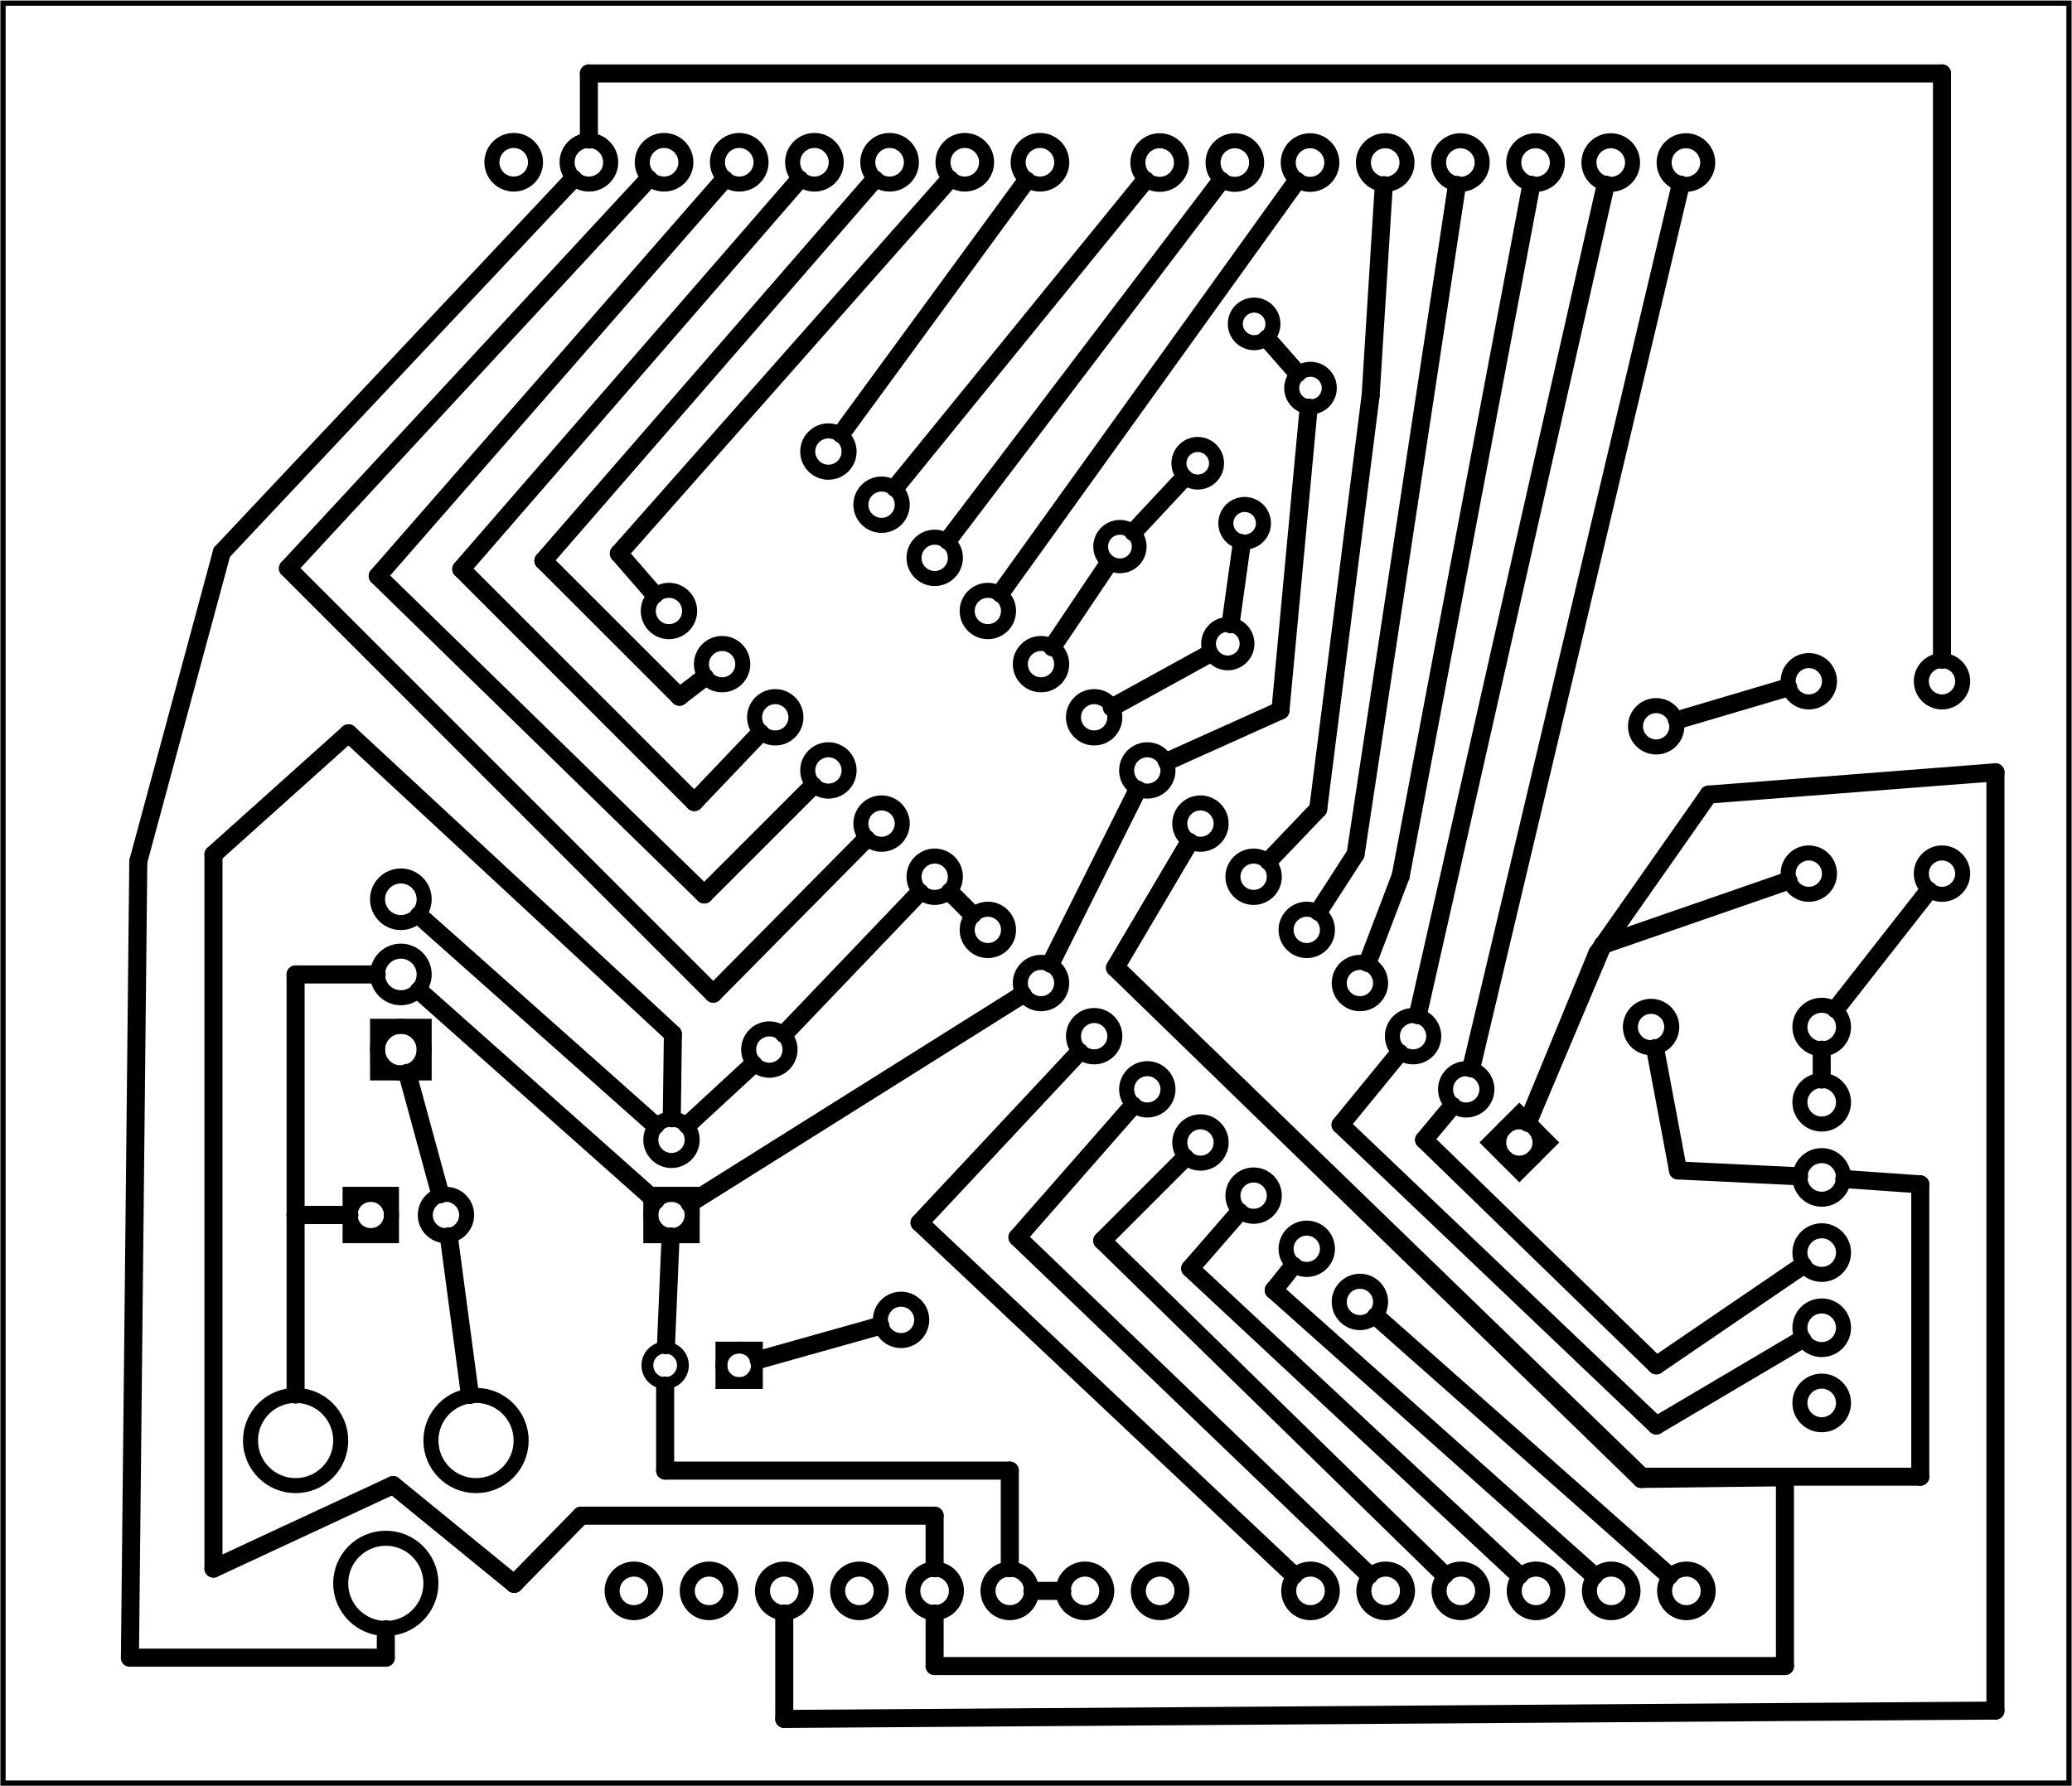<?xml version='1.0' encoding='UTF-8' standalone='no'?>
<!-- Created with Fritzing (http://www.fritzing.org/) -->
<svg xmlns="http://www.w3.org/2000/svg" width="2.756in" height="2.376in"  baseProfile="tiny" xmlns:svg="http://www.w3.org/2000/svg" viewBox="0 0 198.442 171.056" x="0in" y="0in" version="1.2">
 <g partID="854978110">
  <g id="board" >
   <rect id="boardoutline" stroke="black" width="197.866" height="170.48"  stroke-width="0.5" x="0.288" y="0.288" fill-opacity="0.5" fill="none"/>
  </g>
 </g>
 <g partID="854180600">
  <g transform="translate(60.157,139.543)">
   <g transform="matrix(0,-1,1,0,0,0)">
    <g id="copper0" >
     <g id="copper1" >
      <circle cy="10.634" id="connector1pad" stroke="black" cx="8.788"  stroke-width="1.134" r="1.701" fill="none"/>
      <rect stroke="black" width="3.402" height="3.402"  stroke-width="1.134" x="7.087" y="8.933" fill="none"/>
      <circle cy="3.546" id="connector0pad" stroke="black" cx="8.788"  stroke-width="1.134" r="1.701" fill="none"/>
     </g>
    </g>
   </g>
  </g>
 </g>
 <g partID="854184300">
  <g transform="translate(104.64,10.489)">
   <g transform="matrix(0,1,-1,0,0,0)">
    <g id="copper0" >
     <circle cy="5.04" id="connector0pin" stroke="black" cx="5.04"  stroke-width="1.44" r="2.088" fill="none"/>
     <circle cy="12.24" id="connector1pin" stroke="black" cx="5.04"  stroke-width="1.44" r="2.088" fill="none"/>
     <circle cy="19.44" id="connector2pin" stroke="black" cx="5.04"  stroke-width="1.44" r="2.088" fill="none"/>
     <circle cy="26.64" id="connector3pin" stroke="black" cx="5.04"  stroke-width="1.44" r="2.088" fill="none"/>
     <circle cy="33.84" id="connector4pin" stroke="black" cx="5.04"  stroke-width="1.44" r="2.088" fill="none"/>
     <circle cy="41.04" id="connector5pin" stroke="black" cx="5.04"  stroke-width="1.44" r="2.088" fill="none"/>
     <circle cy="48.24" id="connector6pin" stroke="black" cx="5.04"  stroke-width="1.44" r="2.088" fill="none"/>
     <circle cy="55.44" id="connector7pin" stroke="black" cx="5.04"  stroke-width="1.44" r="2.088" fill="none"/>
    </g>
   </g>
  </g>
 </g>
 <g partID="854180950">
  <g transform="translate(84.697,130.185)">
   <g transform="matrix(-0.438,-0.899,0.899,-0.438,0,0)">
    <g id="copper0" >
     <g id="copper1" >
      <!-- <rect width="55" x="10" y="15.5" fill="none" height="55" stroke="rgb(255, 191, 0)" stroke-width="20" />  -->
      <circle cy="3.096" stroke="black" id="connector0pin" cx="2.7"  stroke-width="1.44" r="1.98" fill="none"/>
      <circle cy="3.096" stroke="black" id="connector1pin" cx="31.5"  stroke-width="1.44" r="1.98" fill="none"/>
     </g>
    </g>
   </g>
  </g>
 </g>
 <g partID="854181360">
  <g transform="translate(179.511,139.396)">
   <g transform="matrix(-1,0,0,-1,0,0)">
    <g id="copper0" >
     <circle cy="5.04" id="connector0pin" stroke="black" cx="5.04"  stroke-width="1.44" r="2.088" fill="none"/>
     <circle cy="12.24" id="connector1pin" stroke="black" cx="5.04"  stroke-width="1.44" r="2.088" fill="none"/>
     <circle cy="19.44" id="connector2pin" stroke="black" cx="5.04"  stroke-width="1.44" r="2.088" fill="none"/>
     <circle cy="26.64" id="connector3pin" stroke="black" cx="5.04"  stroke-width="1.44" r="2.088" fill="none"/>
     <circle cy="33.84" id="connector4pin" stroke="black" cx="5.04"  stroke-width="1.44" r="2.088" fill="none"/>
     <circle cy="41.04" id="connector5pin" stroke="black" cx="5.04"  stroke-width="1.44" r="2.088" fill="none"/>
    </g>
   </g>
  </g>
 </g>
 <g partID="854405320">
  <g transform="translate(120.471,157.396)">
   <g transform="matrix(0,-1,1,0,0,0)">
    <g id="copper0" >
     <circle cy="5.04" id="connector0pin" stroke="black" cx="5.04"  stroke-width="1.44" r="2.088" fill="none"/>
     <circle cy="12.24" id="connector1pin" stroke="black" cx="5.04"  stroke-width="1.44" r="2.088" fill="none"/>
     <circle cy="19.44" id="connector2pin" stroke="black" cx="5.04"  stroke-width="1.44" r="2.088" fill="none"/>
     <circle cy="26.64" id="connector3pin" stroke="black" cx="5.04"  stroke-width="1.44" r="2.088" fill="none"/>
     <circle cy="33.84" id="connector4pin" stroke="black" cx="5.04"  stroke-width="1.44" r="2.088" fill="none"/>
     <circle cy="41.04" id="connector5pin" stroke="black" cx="5.04"  stroke-width="1.44" r="2.088" fill="none"/>
    </g>
   </g>
  </g>
 </g>
 <g partID="854183610">
  <g transform="translate(166.506,10.516)">
   <g transform="matrix(0,1,-1,0,0,0)">
    <g id="copper0" >
     <circle cy="5.04" id="connector0pin" stroke="black" cx="5.04"  stroke-width="1.44" r="2.088" fill="none"/>
     <circle cy="12.24" id="connector1pin" stroke="black" cx="5.04"  stroke-width="1.44" r="2.088" fill="none"/>
     <circle cy="19.44" id="connector2pin" stroke="black" cx="5.04"  stroke-width="1.44" r="2.088" fill="none"/>
     <circle cy="26.64" id="connector3pin" stroke="black" cx="5.04"  stroke-width="1.44" r="2.088" fill="none"/>
     <circle cy="33.84" id="connector4pin" stroke="black" cx="5.04"  stroke-width="1.44" r="2.088" fill="none"/>
     <circle cy="41.04" id="connector5pin" stroke="black" cx="5.04"  stroke-width="1.44" r="2.088" fill="none"/>
     <circle cy="48.24" id="connector6pin" stroke="black" cx="5.04"  stroke-width="1.44" r="2.088" fill="none"/>
     <circle cy="55.44" id="connector7pin" stroke="black" cx="5.04"  stroke-width="1.44" r="2.088" fill="none"/>
    </g>
   </g>
  </g>
 </g>
 <g partID="854185530">
  <g transform="translate(116.151,147.316)">
   <g transform="matrix(0,1,-1,0,0,0)">
    <g id="copper0" >
     <circle cy="5.04" id="connector0pin" stroke="black" cx="5.04"  stroke-width="1.44" r="2.088" fill="none"/>
     <circle cy="12.24" id="connector1pin" stroke="black" cx="5.04"  stroke-width="1.44" r="2.088" fill="none"/>
     <circle cy="19.44" id="connector2pin" stroke="black" cx="5.04"  stroke-width="1.44" r="2.088" fill="none"/>
     <circle cy="26.64" id="connector3pin" stroke="black" cx="5.04"  stroke-width="1.44" r="2.088" fill="none"/>
     <circle cy="33.84" id="connector4pin" stroke="black" cx="5.04"  stroke-width="1.44" r="2.088" fill="none"/>
     <circle cy="41.04" id="connector5pin" stroke="black" cx="5.04"  stroke-width="1.44" r="2.088" fill="none"/>
     <circle cy="48.24" id="connector6pin" stroke="black" cx="5.04"  stroke-width="1.44" r="2.088" fill="none"/>
     <circle cy="55.44" id="connector7pin" stroke="black" cx="5.04"  stroke-width="1.44" r="2.088" fill="none"/>
    </g>
   </g>
  </g>
 </g>
 <g partID="854177090">
  <g transform="translate(56.751,120.316)">
   <g transform="matrix(0,-1,1,0,0,0)">
    <g id="copper0" >
     <rect width="3.96" id="rect11" stroke="black" height="3.96"  x="1.98" y="5.58" stroke-width="1.44" fill="none"/>
     <circle cy="7.56" id="connector0pin" stroke="black" cx="3.96"  stroke-width="1.44" r="1.98" fill="none"/>
     <circle cy="7.56" id="connector1pin" stroke="black" cx="11.16"  stroke-width="1.44" r="1.98" fill="none"/>
    </g>
   </g>
  </g>
 </g>
 <g partID="854177190">
  <g transform="translate(31.551,108.796)">
   <g id="copper0" >
    <rect width="3.96" id="rect11" stroke="black" height="3.96"  x="1.98" y="5.58" stroke-width="1.44" fill="none"/>
    <circle cy="7.56" id="connector0pin" stroke="black" cx="3.96"  stroke-width="1.44" r="1.98" fill="none"/>
    <circle cy="7.56" id="connector1pin" stroke="black" cx="11.16"  stroke-width="1.44" r="1.98" fill="none"/>
   </g>
  </g>
 </g>
 <g partID="255950">
  <g transform="translate(23.991,109.156)">
   <g transform="matrix(0,-1,1,0,0,0)">
    <g id="copper0" >
     <rect stroke="black" width="4.464" height="4.464"  stroke-width="1.44" x="6.408" y="12.168" fill="none"/>
     <circle cy="14.4" id="connector0pad" stroke="black" cx="8.64"  stroke-width="1.44" r="2.232" fill="none"/>
     <circle cy="14.4" id="connector1pad" stroke="black" cx="15.84"  stroke-width="1.44" r="2.232" fill="none"/>
     <circle cy="14.4" id="connector2pad" stroke="black" cx="23.04"  stroke-width="1.44" r="2.232" fill="none"/>
    </g>
   </g>
  </g>
 </g>
 <g partID="854769460">
  <g transform="translate(151.623,109.411)">
   <g transform="matrix(-0.707,0.707,-0.707,-0.707,0,0)">
    <g id="copper0"  stroke-width="0">
     <rect width="3.96" stroke="black" height="3.96"  x="2.34" y="2.34" stroke-width="1.44" fill="none"/>
     <circle cy="4.32" stroke="black" id="connector0pin" cx="4.32"  stroke-width="1.44" r="1.98" fill="none"/>
     <circle cy="4.32" stroke="black" id="connector27pin" cx="25.92"  stroke-width="1.44" r="1.98" fill="none"/>
     <circle cy="11.52" stroke="black" id="connector1pin" cx="4.32"  stroke-width="1.44" r="1.98" fill="none"/>
     <circle cy="11.52" stroke="black" id="connector26pin" cx="25.92"  stroke-width="1.44" r="1.98" fill="none"/>
     <circle cy="18.72" stroke="black" id="connector2pin" cx="4.32"  stroke-width="1.44" r="1.98" fill="none"/>
     <circle cy="18.72" stroke="black" id="connector25pin" cx="25.92"  stroke-width="1.44" r="1.98" fill="none"/>
     <circle cy="25.92" stroke="black" id="connector3pin" cx="4.32"  stroke-width="1.44" r="1.98" fill="none"/>
     <circle cy="25.92" stroke="black" id="connector24pin" cx="25.92"  stroke-width="1.44" r="1.98" fill="none"/>
     <circle cy="33.12" stroke="black" id="connector4pin" cx="4.32"  stroke-width="1.44" r="1.98" fill="none"/>
     <circle cy="33.12" stroke="black" id="connector23pin" cx="25.92"  stroke-width="1.44" r="1.98" fill="none"/>
     <circle cy="40.32" stroke="black" id="connector5pin" cx="4.32"  stroke-width="1.44" r="1.98" fill="none"/>
     <circle cy="40.32" stroke="black" id="connector22pin" cx="25.92"  stroke-width="1.44" r="1.98" fill="none"/>
     <circle cy="47.52" stroke="black" id="connector6pin" cx="4.32"  stroke-width="1.44" r="1.98" fill="none"/>
     <circle cy="47.52" stroke="black" id="connector21pin" cx="25.92"  stroke-width="1.44" r="1.98" fill="none"/>
     <circle cy="54.72" stroke="black" id="connector7pin" cx="4.32"  stroke-width="1.44" r="1.98" fill="none"/>
     <circle cy="54.72" stroke="black" id="connector20pin" cx="25.92"  stroke-width="1.44" r="1.98" fill="none"/>
     <circle cy="61.92" stroke="black" id="connector8pin" cx="4.32"  stroke-width="1.44" r="1.98" fill="none"/>
     <circle cy="61.92" stroke="black" id="connector19pin" cx="25.92"  stroke-width="1.44" r="1.98" fill="none"/>
     <circle cy="69.12" stroke="black" id="connector9pin" cx="4.32"  stroke-width="1.44" r="1.98" fill="none"/>
     <circle cy="69.12" stroke="black" id="connector18pin" cx="25.92"  stroke-width="1.44" r="1.98" fill="none"/>
     <circle cy="76.32" stroke="black" id="connector10pin" cx="4.32"  stroke-width="1.44" r="1.98" fill="none"/>
     <circle cy="76.32" stroke="black" id="connector17pin" cx="25.92"  stroke-width="1.44" r="1.98" fill="none"/>
     <circle cy="83.52" stroke="black" id="connector11pin" cx="4.32"  stroke-width="1.44" r="1.98" fill="none"/>
     <circle cy="83.52" stroke="black" id="connector16pin" cx="25.92"  stroke-width="1.44" r="1.98" fill="none"/>
     <circle cy="90.72" stroke="black" id="connector12pin" cx="4.32"  stroke-width="1.44" r="1.98" fill="none"/>
     <circle cy="90.72" stroke="black" id="connector15pin" cx="25.92"  stroke-width="1.44" r="1.98" fill="none"/>
     <circle cy="97.92" stroke="black" id="connector13pin" cx="4.32"  stroke-width="1.44" r="1.98" fill="none"/>
     <circle cy="97.92" stroke="black" id="connector14pin" cx="25.92"  stroke-width="1.44" r="1.98" fill="none"/>
    </g>
   </g>
  </g>
 </g>
 <g partID="854177150">
  <g transform="translate(154.986,100.997)">
   <g transform="matrix(0.017,-1,1,0.017,0,0)">
    <g id="copper0" >
     <g id="copper1" >
      <!-- <rect width="55" x="10" y="15.5" fill="none" height="55" stroke="rgb(255, 191, 0)" stroke-width="20" />  -->
      <circle cy="3.096" stroke="black" id="connector0pin" cx="2.7"  stroke-width="1.44" r="1.98" fill="none"/>
      <circle cy="3.096" stroke="black" id="connector1pin" cx="31.5"  stroke-width="1.44" r="1.98" fill="none"/>
     </g>
    </g>
   </g>
  </g>
 </g>
 <g partID="854177110">
  <g transform="translate(188.837,62.815)">
   <g transform="matrix(0,1,-1,0,0,0)">
    <g id="copper0" >
     <circle cy="15.602" id="connector0pad" stroke="black" cx="20.846"  stroke-width="1.44" r="1.98" fill="none"/>
     <circle cy="15.602" id="connector1pad" stroke="black" cx="2.421"  stroke-width="1.44" r="1.98" fill="none"/>
     <circle cy="2.846" id="connector2pad" stroke="black" cx="20.846"  stroke-width="1.44" r="1.98" fill="none"/>
     <circle cy="2.846" id="connector3pad" stroke="black" cx="2.421"  stroke-width="1.44" r="1.98" fill="none"/>
    </g>
   </g>
  </g>
 </g>
 <g partID="854177130">
  <g transform="translate(110.962,45.947)">
   <g transform="matrix(0.375,-0.927,0.927,0.375,0,0)">
    <g id="copper0" >
     <g id="copper1" >
      <circle cy="2.88" id="connector0pin" stroke="black" cx="2.88"  stroke-width="1.44" r="1.8" fill="none"/>
      <circle cy="2.88" id="connector1pin" stroke="black" cx="17.28"  stroke-width="1.44" r="1.8" fill="none"/>
     </g>
    </g>
   </g>
  </g>
 </g>
 <g partID="854177170">
  <g transform="translate(129.362,35.83)">
   <g transform="matrix(-0.438,0.899,-0.899,-0.438,0,0)">
    <g id="copper0" >
     <g id="copper1" >
      <circle cy="2.88" id="connector0pin" stroke="black" cx="2.88"  stroke-width="1.44" r="1.8" fill="none"/>
      <circle cy="2.88" id="connector1pin" stroke="black" cx="17.28"  stroke-width="1.44" r="1.8" fill="none"/>
     </g>
    </g>
   </g>
  </g>
 </g>
 <g partID="854177210">
  <g transform="translate(119.274,72.687)">
   <g transform="matrix(-0.743,-0.669,0.669,-0.743,0,0)">
    <g id="copper0" >
     <g id="copper1" >
      <circle cy="7.084" id="connector1pin" stroke="black" cx="22.548"  stroke-width="1.417" r="1.845" fill="none"/>
      <circle cy="7.087" id="connector0pin" stroke="black" cx="8.646"  stroke-width="1.417" r="1.843" fill="none"/>
     </g>
    </g>
   </g>
  </g>
 </g>
 <g partID="497200">
  <g transform="translate(6.351,124.996)">
   <g id="copper0" >
    <circle cy="12.96" id="connector0pin" stroke="black" cx="39.24"  stroke-width="1.44" r="4.32" fill="none"/>
    <circle cy="12.96" id="connector1pin" stroke="black" cx="21.96"  stroke-width="1.44" r="4.32" fill="none"/>
    <circle cy="26.64" id="connector2pin" stroke="black" cx="30.6"  stroke-width="1.44" r="4.32" fill="none"/>
   </g>
  </g>
 </g>
 <g partID="855071980">
  <line stroke="black" y1="126.05" x1="131.783" stroke-width="1.728" stroke-linecap="round" y2="150.919" x2="159.888"/>
 </g>
 <g partID="855077520">
  <line stroke="black" y1="64.844" x1="67.512" stroke-width="1.728" stroke-linecap="round" y2="66.716" x2="65.071"/>
 </g>
 <g partID="855110820">
  <line stroke="black" y1="66.716" x1="65.071" stroke-width="1.728" stroke-linecap="round" y2="53.689" x2="52.044"/>
 </g>
 <g partID="855077470">
  <line stroke="black" y1="53.689" x1="52.044" stroke-width="1.728" stroke-linecap="round" y2="17.166" x2="83.778"/>
 </g>
 <g partID="855077600">
  <line stroke="black" y1="70.174" x1="72.817" stroke-width="1.728" stroke-linecap="round" y2="76.809" x2="66.498"/>
 </g>
 <g partID="855110850">
  <line stroke="black" y1="76.809" x1="66.498" stroke-width="1.728" stroke-linecap="round" y2="54.489" x2="44.178"/>
 </g>
 <g partID="855077550">
  <line stroke="black" y1="54.489" x1="44.178" stroke-width="1.728" stroke-linecap="round" y2="17.166" x2="76.579"/>
 </g>
 <g partID="855077650">
  <line stroke="black" y1="17.162" x1="69.374" stroke-width="1.728" stroke-linecap="round" y2="55.156" x2="36.178"/>
 </g>
 <g partID="855077630">
  <line stroke="black" y1="55.156" x1="36.178" stroke-width="1.728" stroke-linecap="round" y2="85.653" x2="67.449"/>
 </g>
 <g partID="855110880">
  <line stroke="black" y1="85.653" x1="67.449" stroke-width="1.728" stroke-linecap="round" y2="75.23" x2="77.872"/>
 </g>
 <g partID="855110910">
  <line stroke="black" y1="95.156" x1="68.311" stroke-width="1.728" stroke-linecap="round" y2="54.422" x2="27.578"/>
 </g>
 <g partID="855077760">
  <line stroke="black" y1="80.329" x1="82.972" stroke-width="1.728" stroke-linecap="round" y2="95.156" x2="68.311"/>
 </g>
 <g partID="855077710">
  <line stroke="black" y1="54.422" x1="27.578" stroke-width="1.728" stroke-linecap="round" y2="17.119" x2="62.127"/>
 </g>
 <g partID="855079620">
  <line stroke="black" y1="32.416" x1="121.346" stroke-width="1.728" stroke-linecap="round" y2="35.743" x2="124.27"/>
 </g>
 <g partID="855080320">
  <line stroke="black" y1="95.233" x1="97.949" stroke-width="1.728" stroke-linecap="round" y2="115.26" x2="66.056"/>
 </g>
 <g partID="855081390">
  <line stroke="black" y1="118.398" x1="42.983" stroke-width="1.728" stroke-linecap="round" y2="133.594" x2="45.01"/>
 </g>
 <g partID="854919250">
  <line stroke="black" y1="107.758" x1="65.825" stroke-width="1.728" stroke-linecap="round" y2="101.913" x2="72.157"/>
 </g>
 <g partID="854919710">
  <line stroke="black" y1="114.368" x1="42.169" stroke-width="1.728" stroke-linecap="round" y2="102.746" x2="38.999"/>
 </g>
 <g partID="854920260">
  <line stroke="black" y1="107.787" x1="62.772" stroke-width="1.728" stroke-linecap="round" y2="87.652" x2="40.119"/>
 </g>
 <g partID="854920320">
  <line stroke="black" y1="114.987" x1="62.772" stroke-width="1.728" stroke-linecap="round" y2="94.852" x2="40.119"/>
 </g>
 <g partID="854751430">
  <line stroke="black" y1="50.961" x1="108.542" stroke-width="1.728" stroke-linecap="round" y2="45.77" x2="113.39"/>
 </g>
 <g partID="854751470">
  <line stroke="black" y1="59.774" x1="117.851" stroke-width="1.728" stroke-linecap="round" y2="52.014" x2="118.932"/>
 </g>
 <g partID="854751510">
  <line stroke="black" y1="62.629" x1="115.786" stroke-width="1.728" stroke-linecap="round" y2="67.75" x2="106.479"/>
 </g>
 <g partID="854751530">
  <line stroke="black" y1="54.045" x1="106.109" stroke-width="1.728" stroke-linecap="round" y2="61.984" x2="100.774"/>
 </g>
 <g partID="854751550">
  <line stroke="black" y1="17.316" x1="124.201" stroke-width="1.728" stroke-linecap="round" y2="56.827" x2="95.805"/>
 </g>
 <g partID="854751570">
  <line stroke="black" y1="17.282" x1="116.955" stroke-width="1.728" stroke-linecap="round" y2="51.768" x2="90.757"/>
 </g>
 <g partID="854751590">
  <line stroke="black" y1="17.238" x1="109.698" stroke-width="1.728" stroke-linecap="round" y2="46.719" x2="85.72"/>
 </g>
 <g partID="854896500">
  <line stroke="black" y1="130.233" x1="72.653" stroke-width="1.728" stroke-linecap="round" y2="126.958" x2="84.313"/>
 </g>
 <g partID="854933860">
  <line stroke="black" y1="118.414" x1="64.224" stroke-width="1.728" stroke-linecap="round" y2="128.823" x2="63.785"/>
 </g>
 <g partID="855012400">
  <line stroke="black" y1="133.556" x1="28.311" stroke-width="1.728" stroke-linecap="round" y2="116.356" x2="28.311"/>
 </g>
 <g partID="855108640">
  <line stroke="black" y1="116.356" x1="28.311" stroke-width="1.728" stroke-linecap="round" y2="116.356" x2="33.451"/>
 </g>
 <g partID="855014990">
  <line stroke="black" y1="17.665" x1="160.966" stroke-width="1.728" stroke-linecap="round" y2="102.316" x2="140.898"/>
 </g>
 <g partID="855019970">
  <line stroke="black" y1="17.67" x1="153.788" stroke-width="1.728" stroke-linecap="round" y2="97.22" x2="135.786"/>
 </g>
 <g partID="855021950">
  <line stroke="black" y1="152.356" x1="101.743" stroke-width="1.728" stroke-linecap="round" y2="152.356" x2="98.879"/>
 </g>
 <g partID="855091590">
  <line stroke="black" y1="136.516" x1="158.631" stroke-width="1.728" stroke-linecap="round" y2="128.259" x2="172.605"/>
 </g>
 <g partID="855091560">
  <line stroke="black" y1="107.716" x1="128.391" stroke-width="1.728" stroke-linecap="round" y2="136.516" x2="158.631"/>
 </g>
 <g partID="855091540">
  <line stroke="black" y1="100.824" x1="134.028" stroke-width="1.728" stroke-linecap="round" y2="107.716" x2="128.391"/>
 </g>
 <g partID="855091790">
  <line stroke="black" y1="109.156" x1="136.391" stroke-width="1.728" stroke-linecap="round" y2="130.756" x2="158.631"/>
 </g>
 <g partID="855091820">
  <line stroke="black" y1="130.756" x1="158.631" stroke-width="1.728" stroke-linecap="round" y2="121.177" x2="172.68"/>
 </g>
 <g partID="855091770">
  <line stroke="black" y1="105.902" x1="139.104" stroke-width="1.728" stroke-linecap="round" y2="109.156" x2="136.391"/>
 </g>
 <g partID="855097380">
  <line stroke="black" y1="92.676" x1="106.791" stroke-width="1.728" stroke-linecap="round" y2="80.637" x2="113.918"/>
 </g>
 <g partID="855097850">
  <line stroke="black" y1="141.636" x1="157.191" stroke-width="1.728" stroke-linecap="round" y2="92.676" x2="106.791"/>
 </g>
 <g partID="855110960">
  <line stroke="black" y1="141.476" x1="170.951" stroke-width="1.728" stroke-linecap="round" y2="141.636" x2="157.191"/>
 </g>
 <g partID="855098830">
  <line stroke="black" y1="159.556" x1="170.951" stroke-width="1.728" stroke-linecap="round" y2="141.476" x2="170.951"/>
 </g>
 <g partID="855098360">
  <line stroke="black" y1="159.556" x1="89.511" stroke-width="1.728" stroke-linecap="round" y2="159.556" x2="170.951"/>
 </g>
 <g partID="855096910">
  <line stroke="black" y1="154.524" x1="89.511" stroke-width="1.728" stroke-linecap="round" y2="159.556" x2="89.511"/>
 </g>
 <g partID="855105860">
  <line stroke="black" y1="92.295" x1="100.615" stroke-width="1.728" stroke-linecap="round" y2="75.616" x2="108.955"/>
 </g>
 <g partID="855106540">
  <line stroke="black" y1="39.027" x1="125.337" stroke-width="1.728" stroke-linecap="round" y2="68.036" x2="122.631"/>
 </g>
 <g partID="855106740">
  <line stroke="black" y1="68.036" x1="122.631" stroke-width="1.728" stroke-linecap="round" y2="72.928" x2="111.755"/>
 </g>
 <g partID="855106990">
  <line stroke="black" y1="17.699" x1="139.542" stroke-width="1.728" stroke-linecap="round" y2="81.796" x2="129.831"/>
 </g>
 <g partID="855107010">
  <line stroke="black" y1="81.796" x1="129.831" stroke-width="1.728" stroke-linecap="round" y2="87.316" x2="126.267"/>
 </g>
 <g partID="855107060">
  <line stroke="black" y1="83.876" x1="134.151" stroke-width="1.728" stroke-linecap="round" y2="92.213" x2="130.974"/>
 </g>
 <g partID="855107040">
  <line stroke="black" y1="17.686" x1="146.664" stroke-width="1.728" stroke-linecap="round" y2="83.876" x2="134.151"/>
 </g>
 <g partID="855107870">
  <line stroke="black" y1="140.836" x1="96.711" stroke-width="1.728" stroke-linecap="round" y2="140.836" x2="63.704"/>
 </g>
 <g partID="855107660">
  <line stroke="black" y1="140.836" x1="63.704" stroke-width="1.728" stroke-linecap="round" y2="132.689" x2="63.704"/>
 </g>
 <g partID="855107460">
  <line stroke="black" y1="150.188" x1="96.711" stroke-width="1.728" stroke-linecap="round" y2="140.836" x2="96.711"/>
 </g>
 <g partID="855108100">
  <line stroke="black" y1="17.278" x1="98.32" stroke-width="1.728" stroke-linecap="round" y2="41.564" x2="80.546"/>
 </g>
 <g partID="855108180">
  <line stroke="black" y1="52.996" x1="59.271" stroke-width="1.728" stroke-linecap="round" y2="56.945" x2="62.704"/>
 </g>
 <g partID="855108190">
  <line stroke="black" y1="17.153" x1="90.964" stroke-width="1.728" stroke-linecap="round" y2="52.996" x2="59.271"/>
 </g>
 <g partID="855110410">
  <line stroke="black" y1="118.811" x1="105.567" stroke-width="1.728" stroke-linecap="round" y2="110.868" x2="113.51"/>
 </g>
 <g partID="855110390">
  <line stroke="black" y1="150.841" x1="138.36" stroke-width="1.728" stroke-linecap="round" y2="118.811" x2="105.567"/>
 </g>
 <g partID="855110500">
  <line stroke="black" y1="121.476" x1="113.991" stroke-width="1.728" stroke-linecap="round" y2="116.057" x2="118.706"/>
 </g>
 <g partID="855110480">
  <line stroke="black" y1="150.877" x1="145.525" stroke-width="1.728" stroke-linecap="round" y2="121.476" x2="113.991"/>
 </g>
 <g partID="855110770">
  <line stroke="black" y1="150.913" x1="152.693" stroke-width="1.728" stroke-linecap="round" y2="123.556" x2="121.991"/>
 </g>
 <g partID="855110790">
  <line stroke="black" y1="123.556" x1="121.991" stroke-width="1.728" stroke-linecap="round" y2="121.205" x2="123.865"/>
 </g>
 <g partID="855113430">
  <line stroke="black" y1="85.444" x1="88.087" stroke-width="1.728" stroke-linecap="round" y2="99.027" x2="75.095"/>
 </g>
 <g partID="855113730">
  <line stroke="black" y1="87.59" x1="93.146" stroke-width="1.728" stroke-linecap="round" y2="85.412" x2="90.968"/>
 </g>
 <g partID="855133550">
  <line stroke="black" y1="7.022" x1="56.4" stroke-width="1.728" stroke-linecap="round" y2="13.361" x2="56.4"/>
 </g>
 <g partID="855133840">
  <line stroke="black" y1="7.022" x1="185.991" stroke-width="1.728" stroke-linecap="round" y2="7.022" x2="56.4"/>
 </g>
 <g partID="855133260">
  <line stroke="black" y1="63.176" x1="185.991" stroke-width="1.728" stroke-linecap="round" y2="7.022" x2="185.991"/>
 </g>
 <g partID="855148720">
  <line stroke="black" y1="76.089" x1="163.644" stroke-width="1.728" stroke-linecap="round" y2="73.956" x2="191.111"/>
 </g>
 <g partID="855136470">
  <line stroke="black" y1="73.956" x1="191.111" stroke-width="1.728" stroke-linecap="round" y2="163.822" x2="191.111"/>
 </g>
 <g partID="855136600">
  <line stroke="black" y1="91.289" x1="152.978" stroke-width="1.728" stroke-linecap="round" y2="76.089" x2="163.644"/>
 </g>
 <g partID="855136080">
  <line stroke="black" y1="107.507" x1="146.299" stroke-width="1.728" stroke-linecap="round" y2="91.289" x2="152.978"/>
 </g>
 <g partID="855136340">
  <line stroke="black" y1="163.822" x1="191.111" stroke-width="1.728" stroke-linecap="round" y2="164.622" x2="75.111"/>
 </g>
 <g partID="855136210">
  <line stroke="black" y1="164.622" x1="75.111" stroke-width="1.728" stroke-linecap="round" y2="154.524" x2="75.111"/>
 </g>
 <g partID="855136830">
  <line stroke="black" y1="90.489" x1="153.511" stroke-width="1.728" stroke-linecap="round" y2="107.514" x2="146.316"/>
 </g>
 <g partID="855136730">
  <line stroke="black" y1="84.335" x1="171.288" stroke-width="1.728" stroke-linecap="round" y2="90.489" x2="153.511"/>
 </g>
 <g partID="855136940">
  <line stroke="black" y1="68.971" x1="160.607" stroke-width="1.728" stroke-linecap="round" y2="65.82" x2="171.259"/>
 </g>
 <g partID="855138300">
  <line stroke="black" y1="142.222" x1="37.645" stroke-width="1.728" stroke-linecap="round" y2="150.222" x2="20.445"/>
 </g>
 <g partID="855138720">
  <line stroke="black" y1="81.822" x1="20.445" stroke-width="1.728" stroke-linecap="round" y2="70.222" x2="33.378"/>
 </g>
 <g partID="855138090">
  <line stroke="black" y1="150.222" x1="20.445" stroke-width="1.728" stroke-linecap="round" y2="81.822" x2="20.445"/>
 </g>
 <g partID="855138510">
  <line stroke="black" y1="151.689" x1="49.245" stroke-width="1.728" stroke-linecap="round" y2="142.222" x2="37.645"/>
 </g>
 <g partID="855137250">
  <line stroke="black" y1="99.022" x1="64.445" stroke-width="1.728" stroke-linecap="round" y2="107.096" x2="64.338"/>
 </g>
 <g partID="855137040">
  <line stroke="black" y1="150.188" x1="89.511" stroke-width="1.728" stroke-linecap="round" y2="145.156" x2="89.511"/>
 </g>
 <g partID="855137880">
  <line stroke="black" y1="145.156" x1="55.645" stroke-width="1.728" stroke-linecap="round" y2="151.689" x2="49.245"/>
 </g>
 <g partID="855137460">
  <line stroke="black" y1="70.222" x1="33.378" stroke-width="1.728" stroke-linecap="round" y2="99.022" x2="64.445"/>
 </g>
 <g partID="855137670">
  <line stroke="black" y1="145.156" x1="89.511" stroke-width="1.728" stroke-linecap="round" y2="145.156" x2="55.645"/>
 </g>
 <g partID="855139840">
  <line stroke="black" y1="158.756" x1="12.444" stroke-width="1.728" stroke-linecap="round" y2="82.489" x2="13.245"/>
 </g>
 <g partID="855139550">
  <line stroke="black" y1="82.489" x1="13.245" stroke-width="1.728" stroke-linecap="round" y2="52.889" x2="21.244"/>
 </g>
 <g partID="855140170">
  <line stroke="black" y1="158.756" x1="36.951" stroke-width="1.728" stroke-linecap="round" y2="158.756" x2="12.444"/>
 </g>
 <g partID="855138970">
  <line stroke="black" y1="156.036" x1="36.951" stroke-width="1.728" stroke-linecap="round" y2="158.756" x2="36.951"/>
 </g>
 <g partID="855139260">
  <line stroke="black" y1="52.889" x1="21.244" stroke-width="1.728" stroke-linecap="round" y2="17.108" x2="54.914"/>
 </g>
 <g partID="855141080">
  <line stroke="black" y1="116.356" x1="28.311" stroke-width="1.728" stroke-linecap="round" y2="116.356" x2="33.451"/>
 </g>
 <g partID="855140810">
  <line stroke="black" y1="93.316" x1="28.311" stroke-width="1.728" stroke-linecap="round" y2="116.356" x2="28.311"/>
 </g>
 <g partID="855140540">
  <line stroke="black" y1="93.316" x1="36.079" stroke-width="1.728" stroke-linecap="round" y2="93.316" x2="28.311"/>
 </g>
 <g partID="855146200">
  <line stroke="black" y1="112.089" x1="160.711" stroke-width="1.728" stroke-linecap="round" y2="100.376" x2="158.509"/>
 </g>
 <g partID="855146020">
  <line stroke="black" y1="112.651" x1="172.306" stroke-width="1.728" stroke-linecap="round" y2="112.089" x2="160.711"/>
 </g>
 <g partID="855147070">
  <line stroke="black" y1="141.422" x1="183.911" stroke-width="1.728" stroke-linecap="round" y2="113.422" x2="183.911"/>
 </g>
 <g partID="855146900">
  <line stroke="black" y1="113.422" x1="183.911" stroke-width="1.728" stroke-linecap="round" y2="112.908" x2="176.634"/>
 </g>
 <g partID="855146560">
  <line stroke="black" y1="92.622" x1="106.844" stroke-width="1.728" stroke-linecap="round" y2="141.422" x2="157.244"/>
 </g>
 <g partID="855146730">
  <line stroke="black" y1="141.422" x1="157.244" stroke-width="1.728" stroke-linecap="round" y2="141.422" x2="183.911"/>
 </g>
 <g partID="855146390">
  <line stroke="black" y1="80.638" x1="113.92" stroke-width="1.728" stroke-linecap="round" y2="92.622" x2="106.844"/>
 </g>
 <g partID="855148810">
  <line stroke="black" y1="96.649" x1="175.809" stroke-width="1.728" stroke-linecap="round" y2="85.282" x2="184.72"/>
 </g>
 <g partID="855149110">
  <line stroke="black" y1="100.524" x1="174.471" stroke-width="1.728" stroke-linecap="round" y2="103.388" x2="174.471"/>
 </g>
 <g partID="855149530">
  <line stroke="black" y1="37.86" x1="131.271" stroke-width="1.728" stroke-linecap="round" y2="77.476" x2="126.247"/>
 </g>
 <g partID="855149500">
  <line stroke="black" y1="77.476" x1="126.247" stroke-width="1.728" stroke-linecap="round" y2="82.466" x2="121.481"/>
 </g>
 <g partID="855149480">
  <line stroke="black" y1="17.719" x1="132.531" stroke-width="1.728" stroke-linecap="round" y2="37.86" x2="131.271"/>
 </g>
 <g partID="855149600">
  <line stroke="black" y1="118.5" x1="97.447" stroke-width="1.728" stroke-linecap="round" y2="105.869" x2="108.518"/>
 </g>
 <g partID="855149580">
  <line stroke="black" y1="150.854" x1="131.147" stroke-width="1.728" stroke-linecap="round" y2="118.5" x2="97.447"/>
 </g>
 <g partID="855149650">
  <line stroke="black" y1="150.869" x1="123.933" stroke-width="1.728" stroke-linecap="round" y2="117.092" x2="88.071"/>
 </g>
 <g partID="855149670">
  <line stroke="black" y1="117.092" x1="88.071" stroke-width="1.728" stroke-linecap="round" y2="100.733" x2="103.377"/>
 </g>
</svg>
